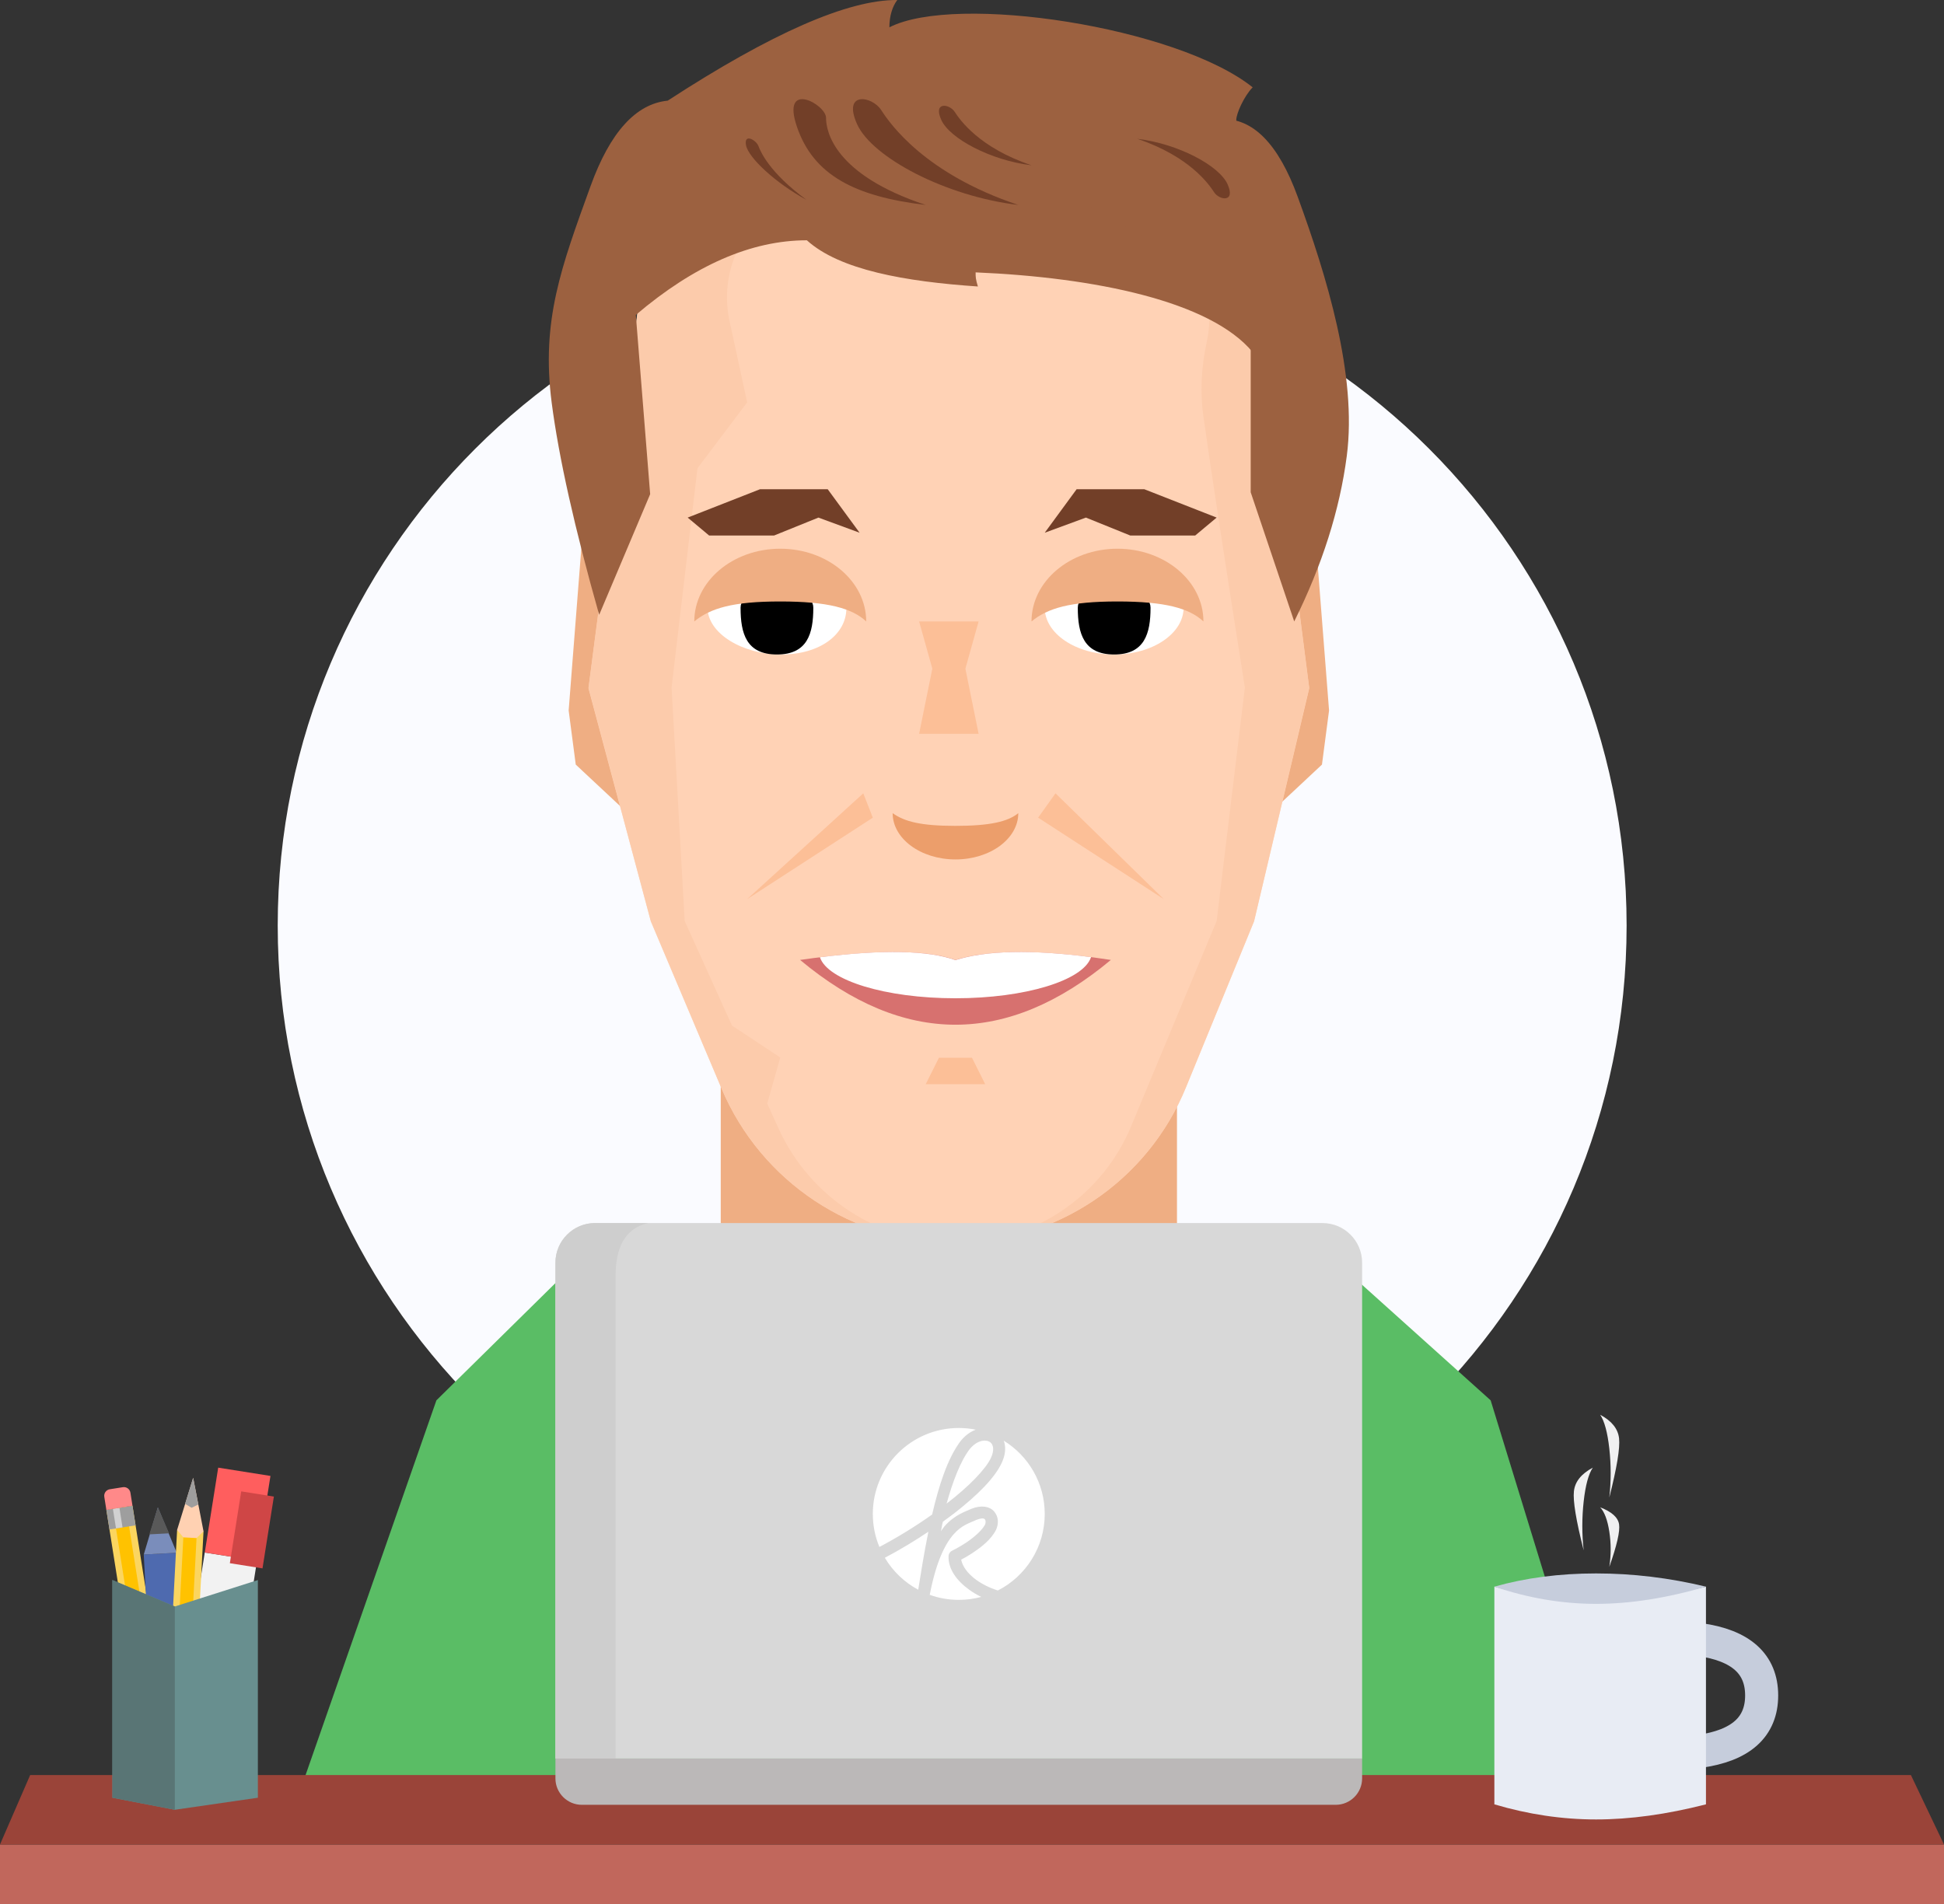 <?xml version="1.0" encoding="UTF-8"?>
<svg width="294px" height="288px" viewBox="0 0 294 288" version="1.1" xmlns="http://www.w3.org/2000/svg" xmlns:xlink="http://www.w3.org/1999/xlink">
    <rect x="0" y="0" width="294" height="288" fill="#333333" stroke="none"/>
    <!-- Generator: Sketch 57.1 (83088) - https://sketch.com -->
    <title>Group 9</title>
    <desc>Created with Sketch.</desc>
    <g id="Page-1" stroke="none" stroke-width="1" fill="none" fill-rule="evenodd">
        <g id="Desktop-HD" transform="translate(-286, -230)">
            <g id="Group-9" transform="translate(286, 230)">
                <path d="M246,139.999 C246,196.333 200.333,242 143.999,242 C87.669,242 42,196.333 42,139.999 C42,83.667 87.669,38 143.999,38 C200.333,38 246,83.667 246,139.999" id="Fill-1" fill="#FAFBFF"></path>
                <polygon id="Path-35" fill="#5ABD65" points="112.066 188.868 84.271 193.816 66 211.816 46 269.108 243.04 269.108 225.438 211.816 204.297 192.816 175.31 188"></polygon>
                <path d="M109,144 L109,188.541 C119.003,194.847 130.838,198 144.503,198 C158.168,198 169.333,194.847 178,188.541 L178,144 L109,144 Z" id="Path-21" fill="#EFAE83"></path>
                <polygon id="Path-34" fill="#EFAE83" points="198.854 80 201 107.47 199.927 115.653 191 124 194.756 82.467"></polygon>
                <polygon id="Path-34" fill="#EFAE83" transform="translate(91, 102) scale(-1, 1) translate(-91, -102) " points="93.854 80 96 107.47 94.927 115.653 86 124 89.756 82.467"></polygon>
                <path d="M113.35,32 L173.774,32 C182.325,32 189.545,38.352 190.635,46.833 L198,104.134 L198,104.134 L189.658,139.384 L179.334,164.544 C173.511,178.734 159.693,188 144.354,188 C128.986,188 115.109,178.804 109.119,164.65 L98.427,139.384 L98.427,139.384 L89,104.134 L96.493,46.797 C97.6,38.332 104.813,32 113.35,32 Z" id="Rectangle" fill="#FFD2B5"></path>
                <path d="M116.291,31.753 C111.44,35.663 108.926,42.105 110.338,48.608 L110.338,48.608 L113,60.861 L105.481,70.833 L101.567,104.001 L103.546,139.307 L110.701,155.127 L118,159.956 L116.035,166.92 L117.709,170.621 C122.494,181.201 133.031,188 144.643,188 L144.524,188 C144.467,188 144.411,188 144.354,188 C128.987,188 115.113,178.8 109.132,164.645 L98.427,139.307 L89,104.001 L96.496,46.553 C97.601,38.087 104.814,31.753 113.353,31.753 Z M144.643,188 L144.524,188 C145.2,187.997 145.874,187.976 146.544,187.937 C145.915,187.979 145.28,188 144.643,188 Z M123.342,28.387 C124.968,28.034 126.636,27.921 128.294,28.053 L167.239,31.14 C168.405,31.232 169.535,31.44 170.617,31.752 L116.291,31.753 C118.283,30.146 120.671,28.967 123.342,28.387 Z M146.544,187.937 C157.325,187.222 166.855,180.466 171.051,170.393 L171.051,170.393 L184,139.307 L188.269,104.001 C185.379,85.781 183.29,72.124 182,63.028 C181.485,59.397 181.654,55.621 182.507,51.7 C182.67,50.952 182.782,50.193 182.842,49.43 C183.492,41.237 178.22,33.941 170.617,31.752 L173.771,31.753 C182.323,31.753 189.544,38.106 190.633,46.589 L198,104.001 L189.658,139.307 L179.321,164.538 C173.803,178.006 161.08,187.041 146.689,187.928 Z" id="Combined-Shape" fill="#FCCBAB"></path>
                <path d="M98.327,74.752 L90.616,93 C86.903,79.897 84.509,69.201 83.434,60.914 C81.822,48.483 84.901,40.331 89.315,28.143 C92.258,20.018 96.147,15.711 100.981,15.224 C116.667,5.019 128.239,-0.056 135.696,0.001 C134.945,1.014 134.506,2.444 134.506,4.134 C144.555,-1.038 177.988,4.059 189.447,13.21 C188.099,14.594 186.97,17.218 186.97,18.125 C186.97,23.044 194.453,38.582 194.985,47.636 C195.358,53.976 188.568,47.634 189.447,53.27 C183.076,45.553 165.567,41.962 147.547,41.2 C147.547,41.905 147.547,42.212 147.892,43.334 C136.901,42.589 126.979,40.84 122.026,36.346 C113.635,36.346 105.013,40.11 96.159,47.636 L98.327,74.752 Z" id="Path-31" fill="#9C6140"></path>
                <path d="M175.851,74.461 L169.269,94 C165.037,85.478 162.387,77.139 161.322,68.984 C159.724,56.75 164.374,41.738 168.751,29.743 C171.67,21.746 175.525,17.835 180.319,18.009 L204,11 L204,29.079 L175.851,45.074 L175.851,74.461 Z" id="Path-31" fill="#9C6140" transform="translate(182.5, 52.5) scale(-1, 1) translate(-182.5, -52.5) "></path>
                <path d="M118.163,99 C124.04,99 128,95.939 128,92.01 C128,88.081 107,87.956 107,91.885 C107,95.815 112.285,99 118.163,99 Z" id="Oval" fill="#FFFFFF"></path>
                <path d="M168.5,99 C174.299,99 179,95.834 179,91.929 C179,88.024 158,88.024 158,91.929 C158,95.834 162.701,99 168.5,99 Z" id="Oval-Copy" fill="#FFFFFF"></path>
                <path d="M168.5,99 C173.105,99 174,95.834 174,91.929 C174,88.024 163,88.024 163,91.929 C163,95.834 163.895,99 168.5,99 Z" id="Oval" fill="#000000"></path>
                <path d="M117.5,99 C122.12,99 123,95.834 123,91.929 C123,88.024 112,88.024 112,91.929 C112,95.834 112.88,99 117.5,99 Z" id="Oval" fill="#000000"></path>
                <path d="M118,90.979 C125.18,90.979 128.874,92 131,94 C131,87.925 125.18,83 118,83 C110.82,83 105,87.925 105,94 C107.426,92 110.82,90.979 118,90.979 Z" id="Oval" fill="#EFAE83"></path>
                <path d="M144.5,128.078 C149.747,128.078 152.446,128.727 154,130 C154,126.134 149.747,123 144.5,123 C139.253,123 135,126.134 135,130 C136.773,128.727 139.253,128.078 144.5,128.078 Z" id="Oval" fill="#EC9E6B" transform="translate(144.5, 126.5) scale(1, -1) translate(-144.5, -126.5) "></path>
                <path d="M169,90.979 C176.18,90.979 179.874,92 182,94 C182,87.925 176.18,83 169,83 C161.82,83 156,87.925 156,94 C158.426,92 161.82,90.979 169,90.979 Z" id="Oval" fill="#EFAE83"></path>
                <path d="M120.538,19.219 C123.012,26.417 129.179,29.726 140,31 C126.162,26.417 124.925,19.878 124.925,17.826 C124.925,15.773 118.064,12.021 120.538,19.219 Z" id="Path-19" fill="#723F28"></path>
                <path d="M129.621,18.782 C131.876,23.798 142.977,29.692 154,31 C139.904,26.294 134.646,18.782 133.261,16.64 C131.876,14.497 127.366,13.766 129.621,18.782 Z" id="Path-19" fill="#723F28"></path>
                <path d="M142.348,18.127 C143.611,20.949 149.827,24.264 156,25 C148.106,22.353 145.162,18.127 144.386,16.922 C143.611,15.717 141.085,15.306 142.348,18.127 Z" id="Path-19" fill="#723F28"></path>
                <path d="M111.796,24.181 C112.879,25.749 118.207,27.591 123.498,28 C116.732,26.529 114.208,24.181 113.543,23.512 C112.879,22.842 110.714,22.614 111.796,24.181 Z" id="Path-19" fill="#723F28" transform="translate(117.498, 25.5) rotate(24) translate(-117.498, -25.5) "></path>
                <path d="M172.348,23.127 C173.611,25.949 179.827,29.264 186,30 C178.106,27.353 175.162,23.127 174.386,21.922 C173.611,20.717 171.085,20.306 172.348,23.127 Z" id="Path-19" fill="#723F28" transform="translate(179, 25.5) scale(-1, -1) translate(-179, -25.5) "></path>
                <polygon id="Path-32" fill="#723F28" points="107.242 81 117.073 81 123.772 78.291 130 80.581 125.177 74 114.946 74 104 78.291"></polygon>
                <polygon id="Path-32" fill="#723F28" transform="translate(171, 77.5) scale(-1, 1) translate(-171, -77.5) " points="161.242 81 171.073 81 177.772 78.291 184 80.581 179.177 74 168.946 74 158 78.291"></polygon>
                <polygon id="Path-33" fill="#FCBF97" points="130.557 120 132 123.681 113 136"></polygon>
                <polygon id="Path-33" fill="#FCBF97" transform="translate(166.5, 128) scale(-1, 1) translate(-166.5, -128) " points="173.37 120 176 123.681 157 136"></polygon>
                <polygon id="Rectangle" fill="#FCBF97" points="139 94 148 94 146 101.142 148 111 139 111 141 101.142"></polygon>
                <polygon id="Rectangle" fill="#FCBF97" points="147 160 149 164 140 164 142 160"></polygon>
                <path d="M121,145.201 C132.109,143.6 139.942,143.6 144.5,145.201 C149.662,143.6 157.495,143.6 168,145.201 C160.167,151.734 152.333,155 144.5,155 C136.667,155 128.833,151.734 121,145.201 Z" id="Rectangle" fill="#D7716F"></path>
                <path d="M165,144.777 L164.978,144.846 C163.747,148.313 155.047,151 144.497,151 C133.899,151 125.167,148.288 124,144.797 C133.522,143.607 140.354,143.75 144.497,145.226 C149.163,143.758 155.997,143.608 165,144.777 Z" id="Combined-Shape" fill="#FFFFFF"></path>
                <rect id="Rectangle" fill="#C1675C" x="0" y="279" width="294" height="9"></rect>
                <polygon id="Rectangle" fill="#9A4439" points="4.561 268.5 288.996 268.5 294 279 0 279"></polygon>
                <path d="M90,185 L200,185 C203.314,185 206,187.686 206,191 L206,266 L206,266 L84,266 L84,191 C84,187.686 86.686,185 90,185 Z" id="Rectangle" fill="#D8D8D8"></path>
                <path d="M90,185 C92.667,185 95.333,185 98,185 C94.309,185.876 93.099,189.004 93.099,193.048 C93.099,195.744 93.099,220.061 93.099,266 L84,266 L84,191 C84,187.686 86.686,185 90,185 Z" id="Rectangle" fill="#CECECE"></path>
                <path d="M148.964,229.834 C149.057,229.944 149.107,230.314 148.978,230.609 C148.516,231.496 147.271,232.569 146.128,233.328 C144.98,234.091 143.981,234.57 143.981,234.57 C143.683,234.711 143.474,235.023 143.455,235.351 C143.362,237.298 144.676,239.098 146.587,240.473 C147.136,240.868 147.742,241.231 148.395,241.551 C147.313,241.844 146.175,242 145,242 C143.458,242 141.98,241.732 140.608,241.239 C141.592,236.135 142.958,233.52 144.198,232.107 C145.465,230.662 146.563,230.417 147.618,229.92 C148.64,229.513 148.869,229.722 148.964,229.834 Z M158,229 C158,234.05 155.12,238.428 150.914,240.58 C149.664,240.186 148.552,239.626 147.657,238.982 C146.288,237.997 145.537,236.858 145.366,235.916 C145.808,235.68 146.41,235.347 147.145,234.858 C148.407,234.02 149.864,232.905 150.619,231.437 C150.623,231.428 150.627,231.42 150.632,231.411 C151.037,230.546 151.054,229.462 150.363,228.646 C149.672,227.829 148.367,227.645 146.942,228.212 C146.921,228.22 146.902,228.229 146.883,228.239 C146.138,228.598 144.417,229.07 142.82,230.892 C142.644,231.091 142.479,231.377 142.307,231.608 C142.383,231.243 142.423,230.924 142.504,230.557 C142.533,230.426 142.574,230.3 142.602,230.17 C143.21,229.728 143.828,229.286 144.395,228.843 C147.845,226.144 150.476,223.529 151.525,221.212 C152.006,220.145 152.132,219.133 151.905,218.256 C151.875,218.14 151.838,218.026 151.796,217.915 C155.517,220.202 158,224.311 158,229 Z M140.403,231.693 C139.708,235.106 139.214,238.339 138.866,240.466 C136.775,239.344 135.025,237.666 133.816,235.631 C136.086,234.436 138.313,233.09 140.403,231.693 Z M145,216 C145.88,216 146.74,216.088 147.572,216.254 C146.768,216.555 145.981,217.115 145.314,217.928 C145.307,217.936 145.301,217.945 145.294,217.954 C143.273,220.602 141.961,224.827 140.968,229.093 C138.516,230.831 135.777,232.529 132.994,233.995 C132.353,232.456 132,230.769 132,229 C132,221.82 137.82,216 145,216 Z M148.993,217.907 C149.205,217.916 149.392,217.962 149.544,218.031 C149.847,218.173 150.046,218.39 150.148,218.774 C150.249,219.156 150.226,219.741 149.866,220.519 C149.091,222.194 146.561,224.832 143.16,227.435 C144.096,224.068 145.274,220.971 146.677,219.161 C146.679,219.158 146.682,219.157 146.684,219.154 C147.498,218.189 148.359,217.882 148.993,217.907 Z" id="Combined-Shape" fill="#FFFFFF"></path>
                <path d="M88,266 L202,266 C204.209,266 206,267.791 206,270 L206,273 L206,273 L84,273 L84,270 C84,267.791 85.791,266 88,266 Z" id="Rectangle" fill="#BBB8B8" transform="translate(145, 269.5) scale(1, -1) translate(-145, -269.5) "></path>
                <path d="M257,248 C263.282,248.87 266.423,251.689 266.423,256.458 C266.423,261.226 263.282,264.045 257,264.915" id="Path-40" stroke="#C6CDDC" stroke-width="5"></path>
                <g id="Group-7" transform="translate(19, 234) rotate(-9) translate(-19, -234) translate(17, 225)">
                    <rect id="Rectangle" fill="#FBD55F" x="0" y="3" width="4" height="15"></rect>
                    <rect id="Rectangle" fill="#FFC200" x="1" y="3" width="2" height="15"></rect>
                    <rect id="Rectangle" fill="#9E9E9E" x="0" y="3" width="4" height="3"></rect>
                    <rect id="Rectangle" fill="#D1D1D1" x="1" y="3" width="1" height="3"></rect>
                    <path d="M0,0 L4,0 L4,2 C4,2.552 3.552,3 3,3 L1,3 C0.448,3 6.76353751e-17,2.552 0,2 L0,0 L0,0 Z" id="Rectangle" fill="#FF8989" transform="translate(2, 1.5) scale(1, -1) translate(-2, -1.5) "></path>
                </g>
                <g id="Group-8" transform="translate(24.5, 240) rotate(-3) translate(-24.5, -240) translate(22, 228)">
                    <rect id="Rectangle" fill="#4E6AAF" x="0" y="7" width="5" height="17"></rect>
                    <polygon id="Rectangle" fill="#7A8DBB" transform="translate(2.5, 3.5) scale(1, -1) translate(-2.5, -3.5) " points="0 0 5 0 2.5 7"></polygon>
                    <polygon id="Rectangle" fill="#595959" transform="translate(2.5, 2) scale(1, -1) translate(-2.5, -2) " points="1 0 4 0 2.5 4"></polygon>
                </g>
                <g id="Group-6" transform="translate(35.099, 237.519) rotate(9) translate(-35.099, -237.519) translate(30.599, 222.519)">
                    <rect id="Rectangle" fill="#F2F2F2" x="0" y="13" width="8" height="17"></rect>
                    <rect id="Rectangle" fill="#FF5E5E" x="0" y="0" width="8" height="13"></rect>
                    <rect id="Rectangle" fill="#CF4646" x="4" y="3" width="5" height="11"></rect>
                </g>
                <g id="Group-7" transform="translate(28.599, 235.019) rotate(3) translate(-28.599, -235.019) translate(26.599, 223.519)">
                    <rect id="Rectangle" fill="#FBD55F" x="0" y="8" width="4" height="15"></rect>
                    <rect id="Rectangle" fill="#FFC200" x="1" y="8" width="2" height="15"></rect>
                    <polygon id="Rectangle" fill="#FFD1B2" points="2.015 0 4 8 3 9.074 1 9.074 0 8"></polygon>
                    <polygon id="Rectangle" fill="#9E9E9E" points="2.008 0 3 4 2.008 4.537 1 4"></polygon>
                </g>
                <path d="M226,240 C230.72,241.333 235.848,242 241.384,242 C246.92,242 252.459,241.333 258,240 L258,272.928 C252.054,274.451 246.515,275.213 241.384,275.213 C236.253,275.213 231.125,274.451 226,272.928 L226,240 Z" id="Rectangle" fill="#E8ECF4"></path>
                <polygon id="Rectangle" fill="#688F8F" points="17 239 26.437 243 39 239 39 271.928 26.437 273.75 17 271.928"></polygon>
                <polygon id="Rectangle" fill="#597575" points="17 239 26.437 243 26.437 273.75 17 271.928"></polygon>
                <path d="M241.384,238 C246.92,238 252.459,238.667 258,240 C252.054,241.735 246.515,242.603 241.384,242.603 C236.253,242.603 231.125,241.735 226,240 C230.72,238.667 235.848,238 241.384,238 Z" id="Rectangle" fill="#C6CDDC"></path>
                <path d="M240.889,222 C240.239,222.958 239.778,224.667 239.505,227.127 C239.233,229.587 239.233,232.047 239.505,234.506 C238.361,230.003 237.869,227.026 238.03,225.573 C238.19,224.12 239.144,222.929 240.889,222 Z" id="Rectangle" fill="#F0F0F1"></path>
                <path d="M244.889,214 C244.239,214.958 243.778,216.667 243.505,219.127 C243.233,221.587 243.233,224.047 243.505,226.506 C242.361,222.003 241.869,219.026 242.03,217.573 C242.19,216.12 243.144,214.929 244.889,214 Z" id="Rectangle" fill="#F0F0F1" transform="translate(243.445, 220.253) scale(-1, 1) translate(-243.445, -220.253) "></path>
                <path d="M244.889,228 C244.239,228.69 243.778,229.92 243.505,231.69 C243.233,233.46 243.233,235.23 243.505,237 C242.361,233.76 241.869,231.617 242.03,230.572 C242.19,229.526 243.144,228.669 244.889,228 Z" id="Rectangle" fill="#F0F0F1" transform="translate(243.445, 232.5) scale(-1, 1) translate(-243.445, -232.5) "></path>
            </g>
        </g>
    </g>
</svg>